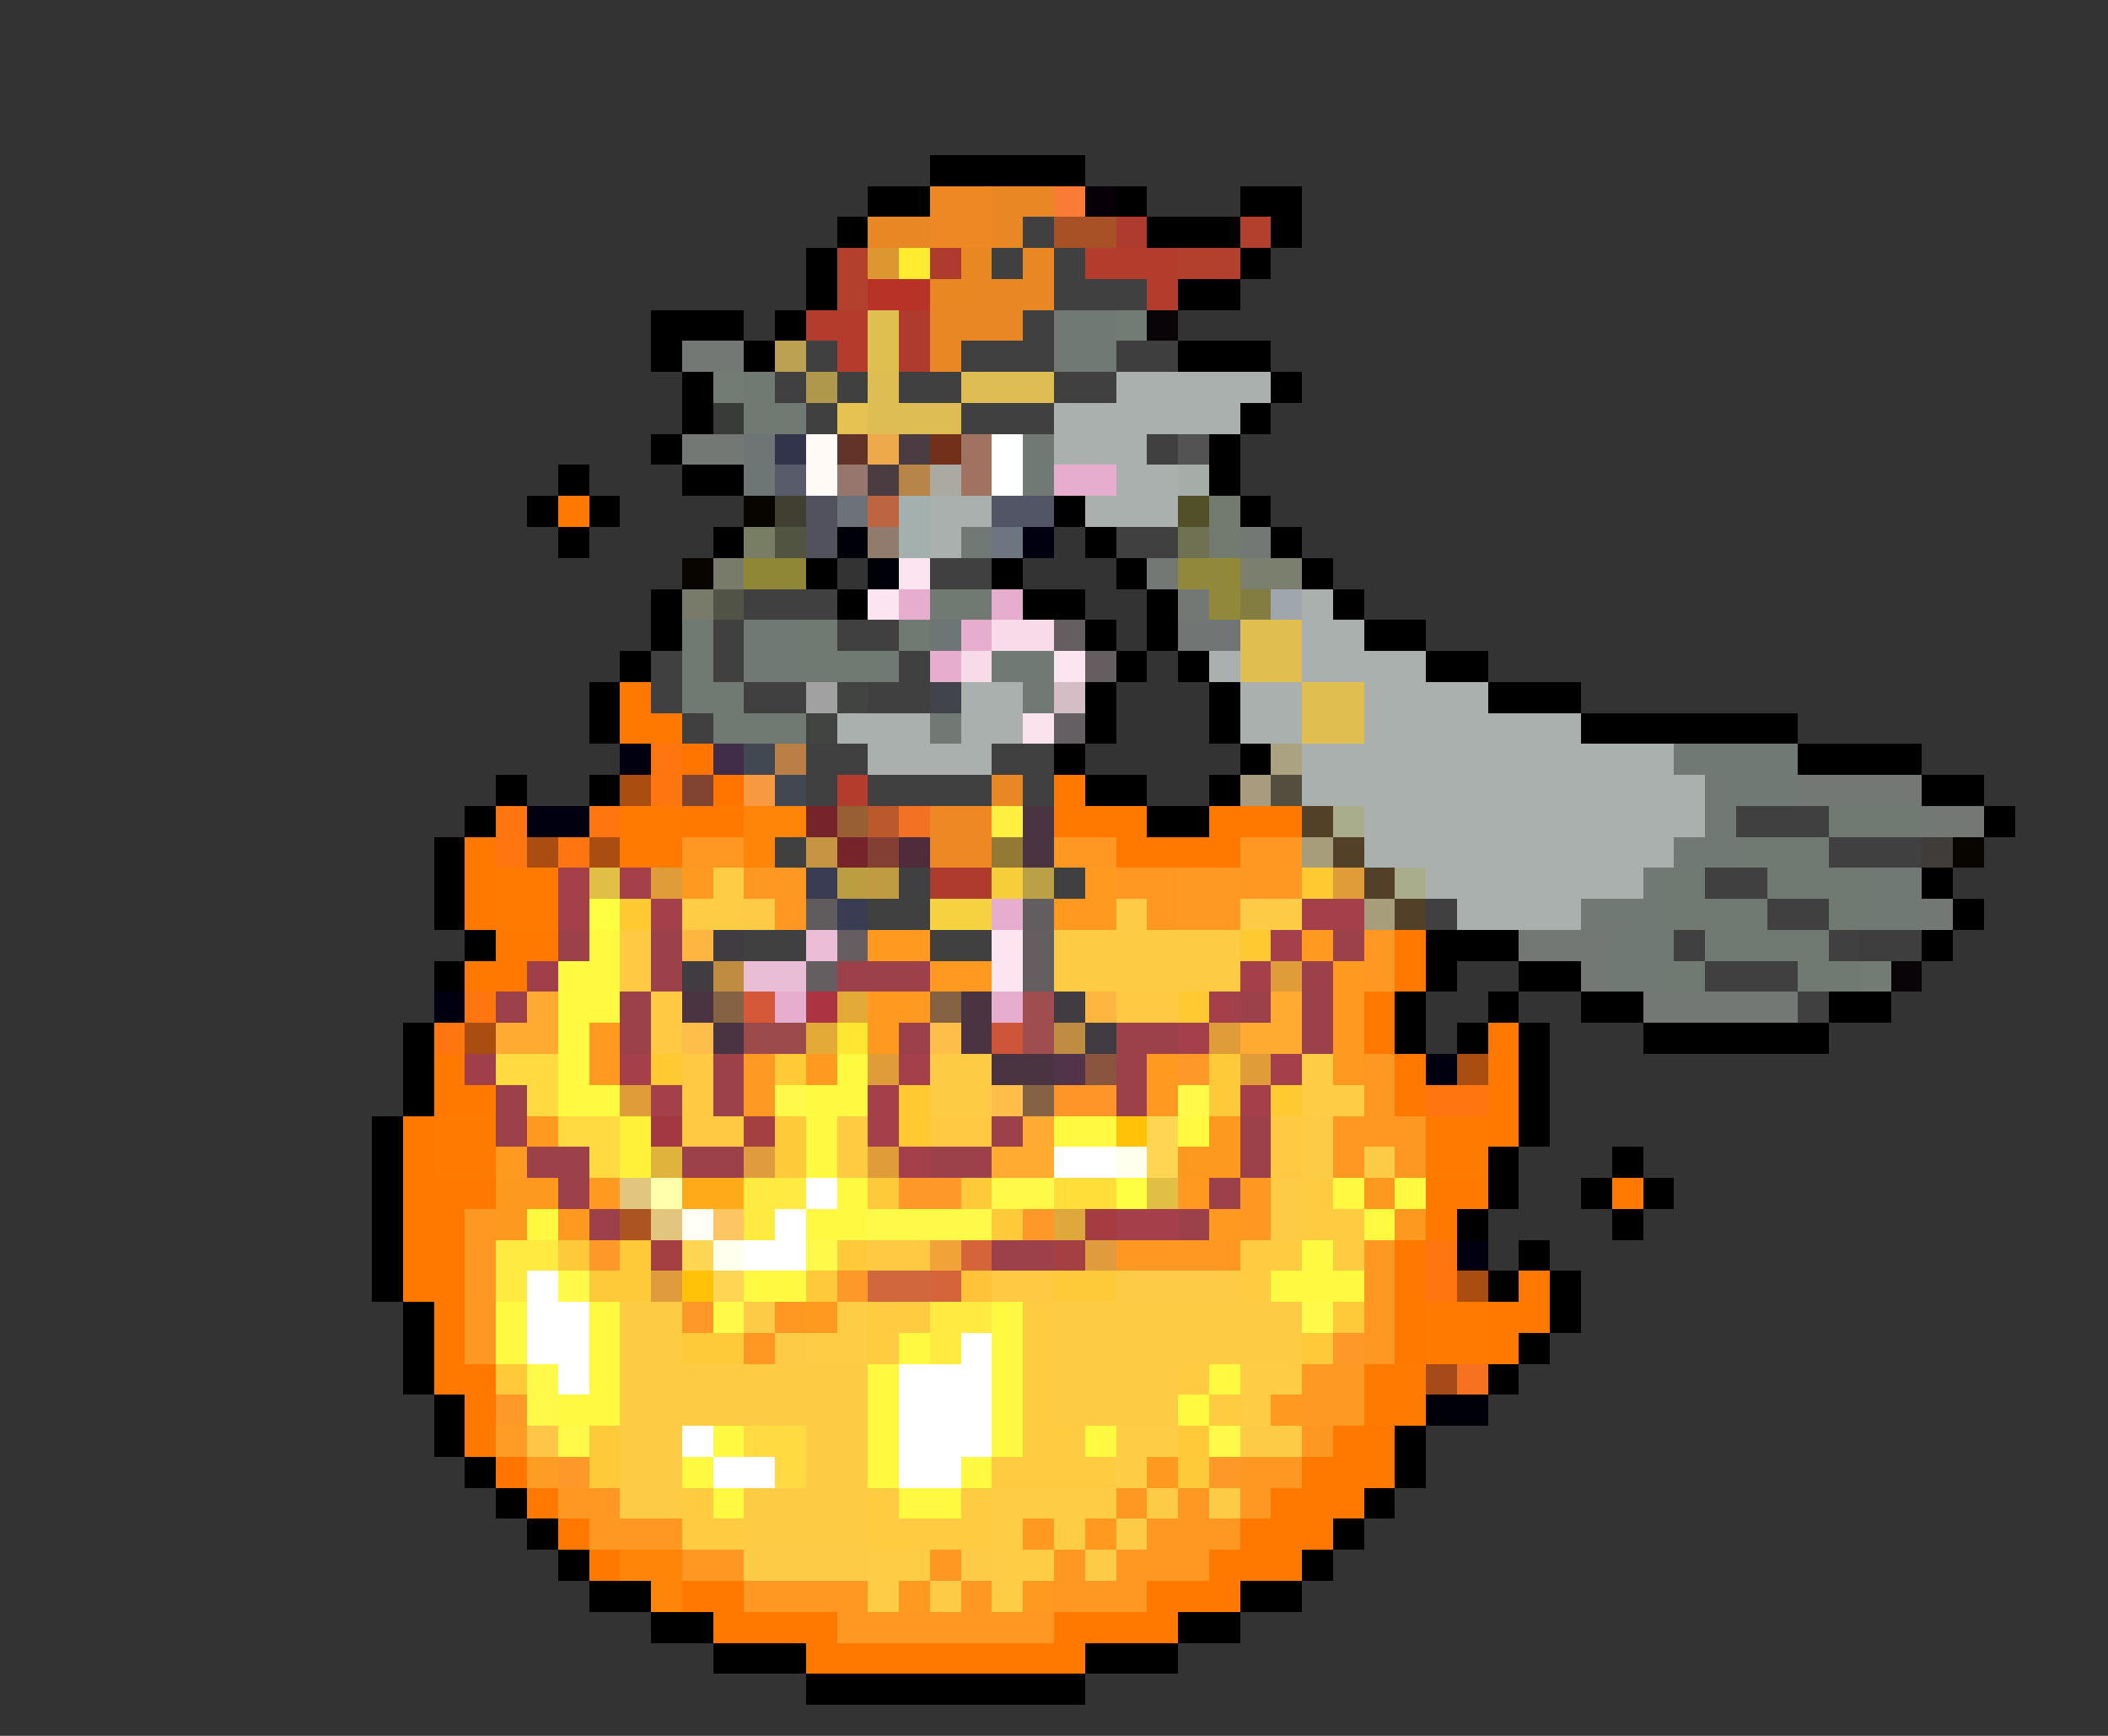 <svg xmlns="http://www.w3.org/2000/svg" viewBox="0 -0.5 68 56" shape-rendering="crispEdges">
<rect x="0" y="-0.5" width="68" height="56" fill="#333333" stroke="none"/>
<path stroke="#000000" d="M30 5h5M28 6h2M36 6h1M40 6h2M27 7h1M37 7h3M41 7h1M26 8h1M40 8h1M26 9h1M38 9h2M21 10h3M25 10h1M21 11h1M24 11h1M38 11h3M22 12h1M41 12h1M22 13h1M40 13h1M21 14h1M39 14h1M18 15h1M22 15h2M39 15h1M17 16h1M19 16h1M34 16h1M40 16h1M18 17h1M23 17h1M35 17h1M41 17h1M26 18h1M32 18h1M36 18h1M42 18h1M21 19h1M27 19h1M33 19h2M37 19h1M43 19h1M21 20h1M35 20h1M37 20h1M44 20h2M20 21h1M36 21h1M38 21h1M46 21h2M19 22h1M35 22h1M39 22h1M48 22h3M19 23h1M35 23h1M39 23h1M51 23h7M34 24h1M40 24h1M58 24h4M16 25h1M19 25h1M35 25h2M39 25h1M62 25h2M15 26h1M37 26h2M64 26h1M14 27h1M14 28h1M62 28h1M14 29h1M63 29h1M15 30h1M46 30h3M62 30h1M14 31h1M46 31h1M49 31h2M45 32h1M48 32h1M51 32h2M59 32h2M13 33h1M45 33h1M47 33h1M49 33h1M53 33h6M13 34h1M49 34h1M13 35h1M49 35h1M12 36h1M49 36h1M12 37h1M48 37h1M52 37h1M12 38h1M48 38h1M51 38h1M53 38h1M12 39h1M47 39h1M52 39h1M12 40h1M49 40h1M12 41h1M48 41h1M50 41h1M13 42h1M50 42h1M13 43h1M49 43h1M13 44h1M48 44h1M14 45h1M14 46h1M45 46h1M15 47h1M45 47h1M16 48h1M44 48h1M17 49h1M43 49h1M18 50h1M42 50h1M19 51h2M40 51h2M21 52h2M38 52h2M23 53h3M35 53h3M26 54h9" />
<path stroke="#ed8822" d="M30 6h2M30 7h2M30 26h2M30 27h2" />
<path stroke="#e98725" d="M32 6h2M28 7h2M32 7h1M33 8h1M32 9h2M30 10h3M30 11h1M32 25h1" />
<path stroke="#fa7b36" d="M34 6h1" />
<path stroke="#080008" d="M35 6h1" />
<path stroke="#414041" d="M33 7h1M32 8h1M34 8h1M34 9h3M33 10h1M26 11h1M31 11h3M25 12h1M27 12h1M29 12h2M34 12h2M26 13h1M31 13h3M37 14h1M36 17h2M30 18h2M24 19h3M23 20h1M27 20h2M21 21h1M23 21h1M29 21h1M21 22h1M24 22h2M28 22h2M22 23h1M26 24h2M32 24h2M26 25h1M28 25h4M33 25h1M56 26h3M25 27h1M59 27h3M29 28h1M34 28h1M55 28h2M28 29h2M46 29h1M57 29h2M24 30h2M30 30h2M54 30h1M59 30h1M55 31h3M58 32h1" />
<path stroke="#a85026" d="M34 7h2" />
<path stroke="#ae3b2d" d="M36 7h1M30 8h1M29 10h1M29 11h1M30 28h2" />
<path stroke="#b2402d" d="M40 7h1M27 8h1M38 8h2M27 9h1" />
<path stroke="#dd9731" d="M28 8h1" />
<path stroke="#ffec31" d="M29 8h1" />
<path stroke="#e98722" d="M31 8h1M30 9h2" />
<path stroke="#b33c2d" d="M35 8h3M37 9h1M26 10h2M27 11h1M27 25h1" />
<path stroke="#b83327" d="M28 9h2" />
<path stroke="#debf4f" d="M28 10h1M28 11h1" />
<path stroke="#717975" d="M34 10h2M34 11h2M33 14h1M33 15h1M31 17h1M24 20h2M24 21h2M32 21h2M33 22h1M30 23h1M54 24h4M55 25h3M55 26h1M54 27h2M53 28h1M60 28h2M51 29h3M60 29h2M52 30h2M52 31h2" />
<path stroke="#737b75" d="M36 10h1M23 12h1M60 31h1" />
<path stroke="#080408" d="M37 10h1M61 31h1" />
<path stroke="#737875" d="M22 11h2M22 14h2M40 17h1M37 18h1M38 19h1M58 25h4M62 26h2M62 29h1M49 30h3M51 31h1M53 32h5" />
<path stroke="#bda152" d="M25 11h1" />
<path stroke="#3f3e3f" d="M36 11h2M60 30h2" />
<path stroke="#717973" d="M24 12h1M24 13h2M30 19h2M22 20h1M26 20h1M29 20h1M22 21h1M26 21h3M22 22h2M23 23h3M59 26h3M56 27h3M54 28h1M57 28h3M54 29h3M59 29h1M55 30h4M54 31h1M58 31h2" />
<path stroke="#af974c" d="M26 12h1" />
<path stroke="#debe52" d="M28 12h1M31 12h3M28 13h3" />
<path stroke="#aab0ad" d="M36 12h5M34 13h6M34 14h3M36 15h2M30 16h2M35 16h3M30 17h1M42 19h1M42 20h2M39 21h1M42 21h4M31 22h2M40 22h2M44 22h4M27 23h3M31 23h2M40 23h2M44 23h7M28 24h4M42 24h12M42 25h13M44 26h11M44 27h10M46 28h7M47 29h4" />
<path stroke="#393b39" d="M23 13h1" />
<path stroke="#e6c252" d="M27 13h1" />
<path stroke="#6d7575" d="M24 14h1M24 15h1M30 20h1" />
<path stroke="#31344a" d="M25 14h1" />
<path stroke="#fffaf6" d="M26 14h1M26 15h1" />
<path stroke="#623429" d="M27 14h1" />
<path stroke="#eeaa4a" d="M28 14h1" />
<path stroke="#4a3c41" d="M29 14h1M28 15h1" />
<path stroke="#733018" d="M30 14h1" />
<path stroke="#a1725f" d="M31 14h1M31 15h1" />
<path stroke="#ffffff" d="M32 14h1M32 15h1M34 37h2M26 38h1M25 39h1M24 40h2M17 41h1M17 42h2M17 43h2M31 43h1M18 44h1M29 44h3M29 45h3M22 46h1M29 46h3M23 47h2M29 47h2" />
<path stroke="#525352" d="M38 14h1" />
<path stroke="#575b6a" d="M25 15h1" />
<path stroke="#96766d" d="M27 15h1" />
<path stroke="#b78547" d="M29 15h1" />
<path stroke="#aaaaa1" d="M30 15h1" />
<path stroke="#e7adce" d="M34 15h2M29 19h1M32 19h1M31 20h1M30 21h1M32 29h1M25 32h1M32 32h1" />
<path stroke="#a4ada7" d="M38 15h1" />
<path stroke="#ff7900" d="M18 16h1M20 22h1M20 23h2M34 25h1M22 26h2M34 26h3M39 26h3M15 27h1M36 27h4M15 28h1M15 29h1M16 30h2M45 30h1M15 31h2M45 31h1M44 32h1M44 33h1M48 33h1M14 34h1M45 34h1M48 34h1M14 35h2M45 35h1M48 35h1M13 36h1M48 36h1M13 37h1M13 38h3M46 38h2M52 38h1M13 39h2M46 39h1M13 40h2M45 40h1M13 41h2M45 41h1M49 41h1M14 42h1M45 42h1M48 42h2M14 43h1M45 43h1M48 43h1M14 44h2M15 45h1M15 46h1M43 46h2M42 47h3M17 48h1M41 48h3M18 49h1M40 49h3M19 50h1M39 50h3M22 51h2M37 51h3M23 52h4M34 52h4M26 53h9" />
<path stroke="#080400" d="M24 16h1M22 18h1M63 27h1" />
<path stroke="#413f31" d="M25 16h1" />
<path stroke="#52525e" d="M26 16h1M26 17h1" />
<path stroke="#6d727a" d="M27 16h1" />
<path stroke="#bd6541" d="M28 16h1" />
<path stroke="#a4b0ad" d="M29 16h1M29 17h1" />
<path stroke="#525566" d="M32 16h2" />
<path stroke="#525029" d="M38 16h1" />
<path stroke="#737b6f" d="M39 16h1M39 17h1" />
<path stroke="#787e64" d="M24 17h1" />
<path stroke="#525442" d="M25 17h1" />
<path stroke="#000008" d="M27 17h1M28 18h1M46 45h2" />
<path stroke="#917b6d" d="M28 17h1" />
<path stroke="#6d7580" d="M32 17h1" />
<path stroke="#000010" d="M33 17h1M20 24h1M17 26h2M14 32h1M46 34h1M47 40h1" />
<path stroke="#707152" d="M38 17h1" />
<path stroke="#787b6a" d="M23 18h1M22 19h1" />
<path stroke="#8f8735" d="M24 18h2" />
<path stroke="#fde4f1" d="M29 18h1M28 19h1" />
<path stroke="#918839" d="M38 18h2M39 19h1" />
<path stroke="#7b7f6d" d="M40 18h2" />
<path stroke="#525347" d="M23 19h1" />
<path stroke="#837d41" d="M40 19h1" />
<path stroke="#9fa7ad" d="M41 19h1" />
<path stroke="#f8dbe8" d="M32 20h2M31 21h1" />
<path stroke="#645e61" d="M34 20h1M35 21h1M27 30h1M33 30h1M26 31h1M33 31h1" />
<path stroke="#717573" d="M38 20h2" />
<path stroke="#e0be4f" d="M40 20h2M40 21h2M42 22h2M42 23h2" />
<path stroke="#fce4f0" d="M34 21h1M32 30h1M32 31h1" />
<path stroke="#a0a1a0" d="M26 22h1" />
<path stroke="#414441" d="M27 22h1M26 23h1" />
<path stroke="#41444a" d="M30 22h1" />
<path stroke="#d5bdc6" d="M34 22h1" />
<path stroke="#fbe3ed" d="M33 23h1" />
<path stroke="#645f62" d="M34 23h1" />
<path stroke="#ff7510" d="M21 24h1M21 25h1M16 26h1M19 26h1M16 27h1M18 27h1M15 32h1M14 33h1M46 35h2M46 40h1M46 41h1" />
<path stroke="#ff7500" d="M22 24h1M23 25h1M16 47h1" />
<path stroke="#412c4a" d="M23 24h1" />
<path stroke="#414852" d="M24 24h1M25 25h1" />
<path stroke="#ba7e47" d="M25 24h1" />
<path stroke="#aaa280" d="M41 24h1" />
<path stroke="#a94e10" d="M20 25h1M17 27h1M19 27h1M15 33h1M47 34h1M47 41h1" />
<path stroke="#804431" d="M22 25h1" />
<path stroke="#f69941" d="M24 25h1" />
<path stroke="#a99c7e" d="M40 25h1" />
<path stroke="#544e3f" d="M41 25h1" />
<path stroke="#fe7a00" d="M20 26h2M20 27h2M16 28h2M16 29h2M14 36h2M46 36h2M14 37h2M46 37h2M46 42h2M46 43h2M44 44h2M44 45h2" />
<path stroke="#ff8508" d="M24 26h2M24 27h1M20 50h2M21 51h1" />
<path stroke="#75242a" d="M26 26h1M27 27h1" />
<path stroke="#975f32" d="M27 26h1" />
<path stroke="#bb592c" d="M28 26h1" />
<path stroke="#f27123" d="M29 26h1" />
<path stroke="#ffef41" d="M32 26h1" />
<path stroke="#4a3441" d="M33 26h1M33 27h1M22 32h1M31 32h1M23 33h1M31 33h1M32 34h2" />
<path stroke="#524029" d="M42 26h1M43 27h1M44 28h1M45 29h1" />
<path stroke="#aaad8b" d="M43 26h1M45 28h1" />
<path stroke="#fe9823" d="M22 27h2M34 27h2M40 27h2M24 28h2M36 28h2M40 28h2M25 29h1M37 29h1M44 30h1M44 31h1M44 34h1M44 35h1M43 36h3M43 37h1M45 37h1M40 38h1M15 39h1M40 39h1M15 40h1M36 40h4M44 40h1M15 41h1M44 41h1M15 42h1M25 42h1M44 42h1M15 43h1M24 43h1M44 43h1M42 46h1M40 47h2M18 48h2M36 48h1M38 48h1M40 48h1M19 49h3M37 49h3M22 50h2M30 50h1M34 50h1M36 50h3M24 51h4M31 51h1M34 51h3M27 52h7" />
<path stroke="#c59541" d="M26 27h1" />
<path stroke="#833f32" d="M28 27h1" />
<path stroke="#4f2b3b" d="M29 27h1" />
<path stroke="#937933" d="M32 27h1" />
<path stroke="#a89d7b" d="M42 27h1M44 29h1" />
<path stroke="#3f3c39" d="M62 27h1" />
<path stroke="#a4404a" d="M18 28h1M20 28h1M18 29h1M21 29h1M42 29h2M41 30h1M40 31h1M39 32h1M38 33h1M20 34h1M29 34h1M41 34h1M21 35h1M28 35h1M40 35h1M28 36h1M29 37h1M36 39h2" />
<path stroke="#e0bf44" d="M19 28h1M37 38h1" />
<path stroke="#e09c39" d="M21 28h1M43 28h1M41 31h1M39 33h1M28 34h1M40 34h1M20 35h1M28 37h1" />
<path stroke="#ff9920" d="M22 28h1M35 28h1M34 29h2M28 30h2M42 30h1M30 31h2M43 31h1M28 32h2M43 32h1M19 33h1M28 33h1M43 33h1M19 34h1M26 34h1M37 34h1M43 34h1M37 35h1M17 36h1M16 37h1M19 38h1M38 38h1M18 39h1M39 39h1M26 42h1M41 45h1M37 47h1M33 49h1M35 49h1M29 51h1M33 51h1" />
<path stroke="#ffcc45" d="M23 28h1M22 29h2M42 34h1M42 35h2M27 42h1M26 43h2M40 44h2M40 45h1M36 46h2M36 47h1M32 48h4M32 49h1M34 49h1M28 50h2M32 50h2M28 51h1M32 51h1" />
<path stroke="#393c52" d="M26 28h1M27 29h1" />
<path stroke="#bd9d41" d="M27 28h1" />
<path stroke="#bf9c41" d="M28 28h1" />
<path stroke="#f6ce39" d="M32 28h1" />
<path stroke="#baa047" d="M33 28h1" />
<path stroke="#fe9923" d="M38 28h2M38 29h2M24 34h1M24 35h1M42 44h2M42 45h2" />
<path stroke="#ffca31" d="M42 28h1M20 29h1M40 30h1M38 32h1M21 34h1M29 35h1M41 35h1M29 36h1" />
<path stroke="#ffff41" d="M19 29h1M36 38h1" />
<path stroke="#fecb47" d="M24 29h1M36 29h1M40 29h2M42 36h1M42 37h1M44 37h1M41 38h1M41 39h1M36 41h4M24 42h1M25 43h1M40 46h2M20 48h2M37 48h1M39 48h1M36 49h1M24 50h4M31 50h1M35 50h1M30 51h1" />
<path stroke="#605b5d" d="M26 29h1" />
<path stroke="#f6d241" d="M30 29h2" />
<path stroke="#625e60" d="M33 29h1" />
<path stroke="#9c404a" d="M18 30h1M21 30h1M43 30h1M21 31h1M27 31h3M42 31h1M16 32h1M20 32h1M40 32h1M42 32h1M20 33h1M29 33h1M36 33h2M42 33h1M23 34h1M36 34h1M16 35h1M23 35h1M36 35h1M16 36h1M32 36h1M40 36h1M17 37h2M22 37h2M30 37h2M40 37h1M18 38h1M39 38h1M19 39h1M38 39h1M32 40h2" />
<path stroke="#fffa41" d="M19 30h1M18 31h2M18 32h2M18 33h1M18 34h1M27 34h1M18 35h2M26 35h2M26 36h1M34 36h2M38 36h1M26 37h1M27 38h1M43 38h1M45 38h1M17 39h1M26 39h2M44 39h1M42 40h1M24 41h2M41 41h3M16 42h1M19 42h1M32 42h1M16 43h1M19 43h1M29 43h1M32 43h1M19 44h1M28 44h1M32 44h1M39 44h1M18 45h2M28 45h1M32 45h1M38 45h1M23 46h1M28 46h1M32 46h1M35 46h1M22 47h1M28 47h1M31 47h1M23 48h1M29 48h2" />
<path stroke="#ffca41" d="M20 30h1M20 31h1M21 32h1M36 32h2M21 33h1M22 34h1M22 35h1M22 36h2M30 36h2M41 36h1M41 37h1M28 40h2M32 41h2" />
<path stroke="#ffb641" d="M22 30h1M35 32h1" />
<path stroke="#413c41" d="M23 30h1M22 31h1M34 32h1M35 33h1" />
<path stroke="#ecbdd6" d="M26 30h1" />
<path stroke="#fecb44" d="M34 30h6M34 31h6M30 34h2M30 35h2M20 42h2M34 42h8M20 43h2M34 43h8M20 44h8M34 44h4M20 45h8M34 45h4M20 46h2M26 46h2M20 47h2M26 47h2M24 48h4M24 49h4" />
<path stroke="#a03e4a" d="M17 31h1M15 34h1" />
<path stroke="#bf8d41" d="M23 31h1M34 33h1" />
<path stroke="#e9bdd4" d="M24 31h2" />
<path stroke="#ffaa31" d="M17 32h1M41 32h1M16 33h2M40 33h2M33 36h1M32 37h2" />
<path stroke="#866244" d="M23 32h1M30 32h1M33 35h1" />
<path stroke="#d55939" d="M24 32h1" />
<path stroke="#ac3441" d="M26 32h1" />
<path stroke="#e3ab36" d="M27 32h1M26 33h1" />
<path stroke="#9f4e4f" d="M33 32h1M33 33h1" />
<path stroke="#ffbe4a" d="M22 33h1M30 33h1M32 35h1" />
<path stroke="#9c4a4a" d="M24 33h2" />
<path stroke="#ffe631" d="M27 33h1" />
<path stroke="#cd5539" d="M32 33h1" />
<path stroke="#ffda41" d="M16 34h2M17 35h1M18 36h2M19 37h1M24 46h2M25 47h1" />
<path stroke="#feca36" d="M25 34h1" />
<path stroke="#52344a" d="M34 34h1" />
<path stroke="#8b543f" d="M35 34h1" />
<path stroke="#fe9929" d="M38 34h1M29 38h2M33 39h1M19 40h1M27 41h1M22 42h1M43 43h1M16 45h1M18 47h1M39 47h1" />
<path stroke="#feca39" d="M39 34h1M39 35h1M28 38h1M31 38h1M32 39h1M18 40h1M27 40h1M19 41h1M26 41h1M43 42h1M22 43h2M42 43h1M16 44h1M19 46h1M38 46h1M19 47h1M38 47h1" />
<path stroke="#fffa4a" d="M25 35h1M38 35h1M32 38h2M28 39h4M26 40h1M18 41h1M23 42h1M42 42h1M17 44h1M17 45h1M18 46h1M39 46h1" />
<path stroke="#ff9529" d="M34 35h2" />
<path stroke="#fff239" d="M20 36h1M20 37h1" />
<path stroke="#a43841" d="M21 36h1" />
<path stroke="#a44041" d="M24 36h1M21 40h1M34 40h1" />
<path stroke="#ffca39" d="M25 36h1M25 37h1M20 40h1M20 41h1M34 41h2" />
<path stroke="#fecb41" d="M27 36h1M27 37h1M42 38h1M42 39h2M40 40h2M43 40h1M40 41h1M28 42h2M33 42h1M28 43h1M33 43h1M33 44h1M38 44h1M33 45h1M39 45h1M33 46h2M32 47h4M22 48h1M28 48h1M31 48h1M22 49h2M28 49h4" />
<path stroke="#ffc208" d="M36 36h1M22 41h1" />
<path stroke="#fed654" d="M37 36h1M37 37h1M22 40h1M23 41h1" />
<path stroke="#fe9920" d="M39 36h1M38 37h2M16 38h2M44 38h1M16 39h1M45 39h1" />
<path stroke="#e0b43c" d="M21 37h1" />
<path stroke="#e09c3c" d="M24 37h1M35 40h1M21 41h1" />
<path stroke="#ffffee" d="M36 37h1M23 40h1" />
<path stroke="#e3c67e" d="M20 38h1M21 39h1" />
<path stroke="#ffffac" d="M21 38h1" />
<path stroke="#ffaa18" d="M22 38h2" />
<path stroke="#ffea41" d="M24 38h2M24 39h1M16 40h2M16 41h1M30 42h2M30 43h1" />
<path stroke="#ffde39" d="M34 38h2" />
<path stroke="#ac5520" d="M20 39h1" />
<path stroke="#fffff6" d="M22 39h1" />
<path stroke="#fec662" d="M23 39h1" />
<path stroke="#e0a83c" d="M34 39h1" />
<path stroke="#a43c41" d="M35 39h1" />
<path stroke="#f1a339" d="M30 40h1" />
<path stroke="#d56539" d="M31 40h1M30 41h1" />
<path stroke="#d1673d" d="M28 41h2" />
<path stroke="#ffc239" d="M31 41h1" />
<path stroke="#a44b18" d="M46 44h1" />
<path stroke="#f67120" d="M47 44h1" />
<path stroke="#fe9d23" d="M16 46h1M17 47h1" />
<path stroke="#fec647" d="M17 46h1" />
</svg>
